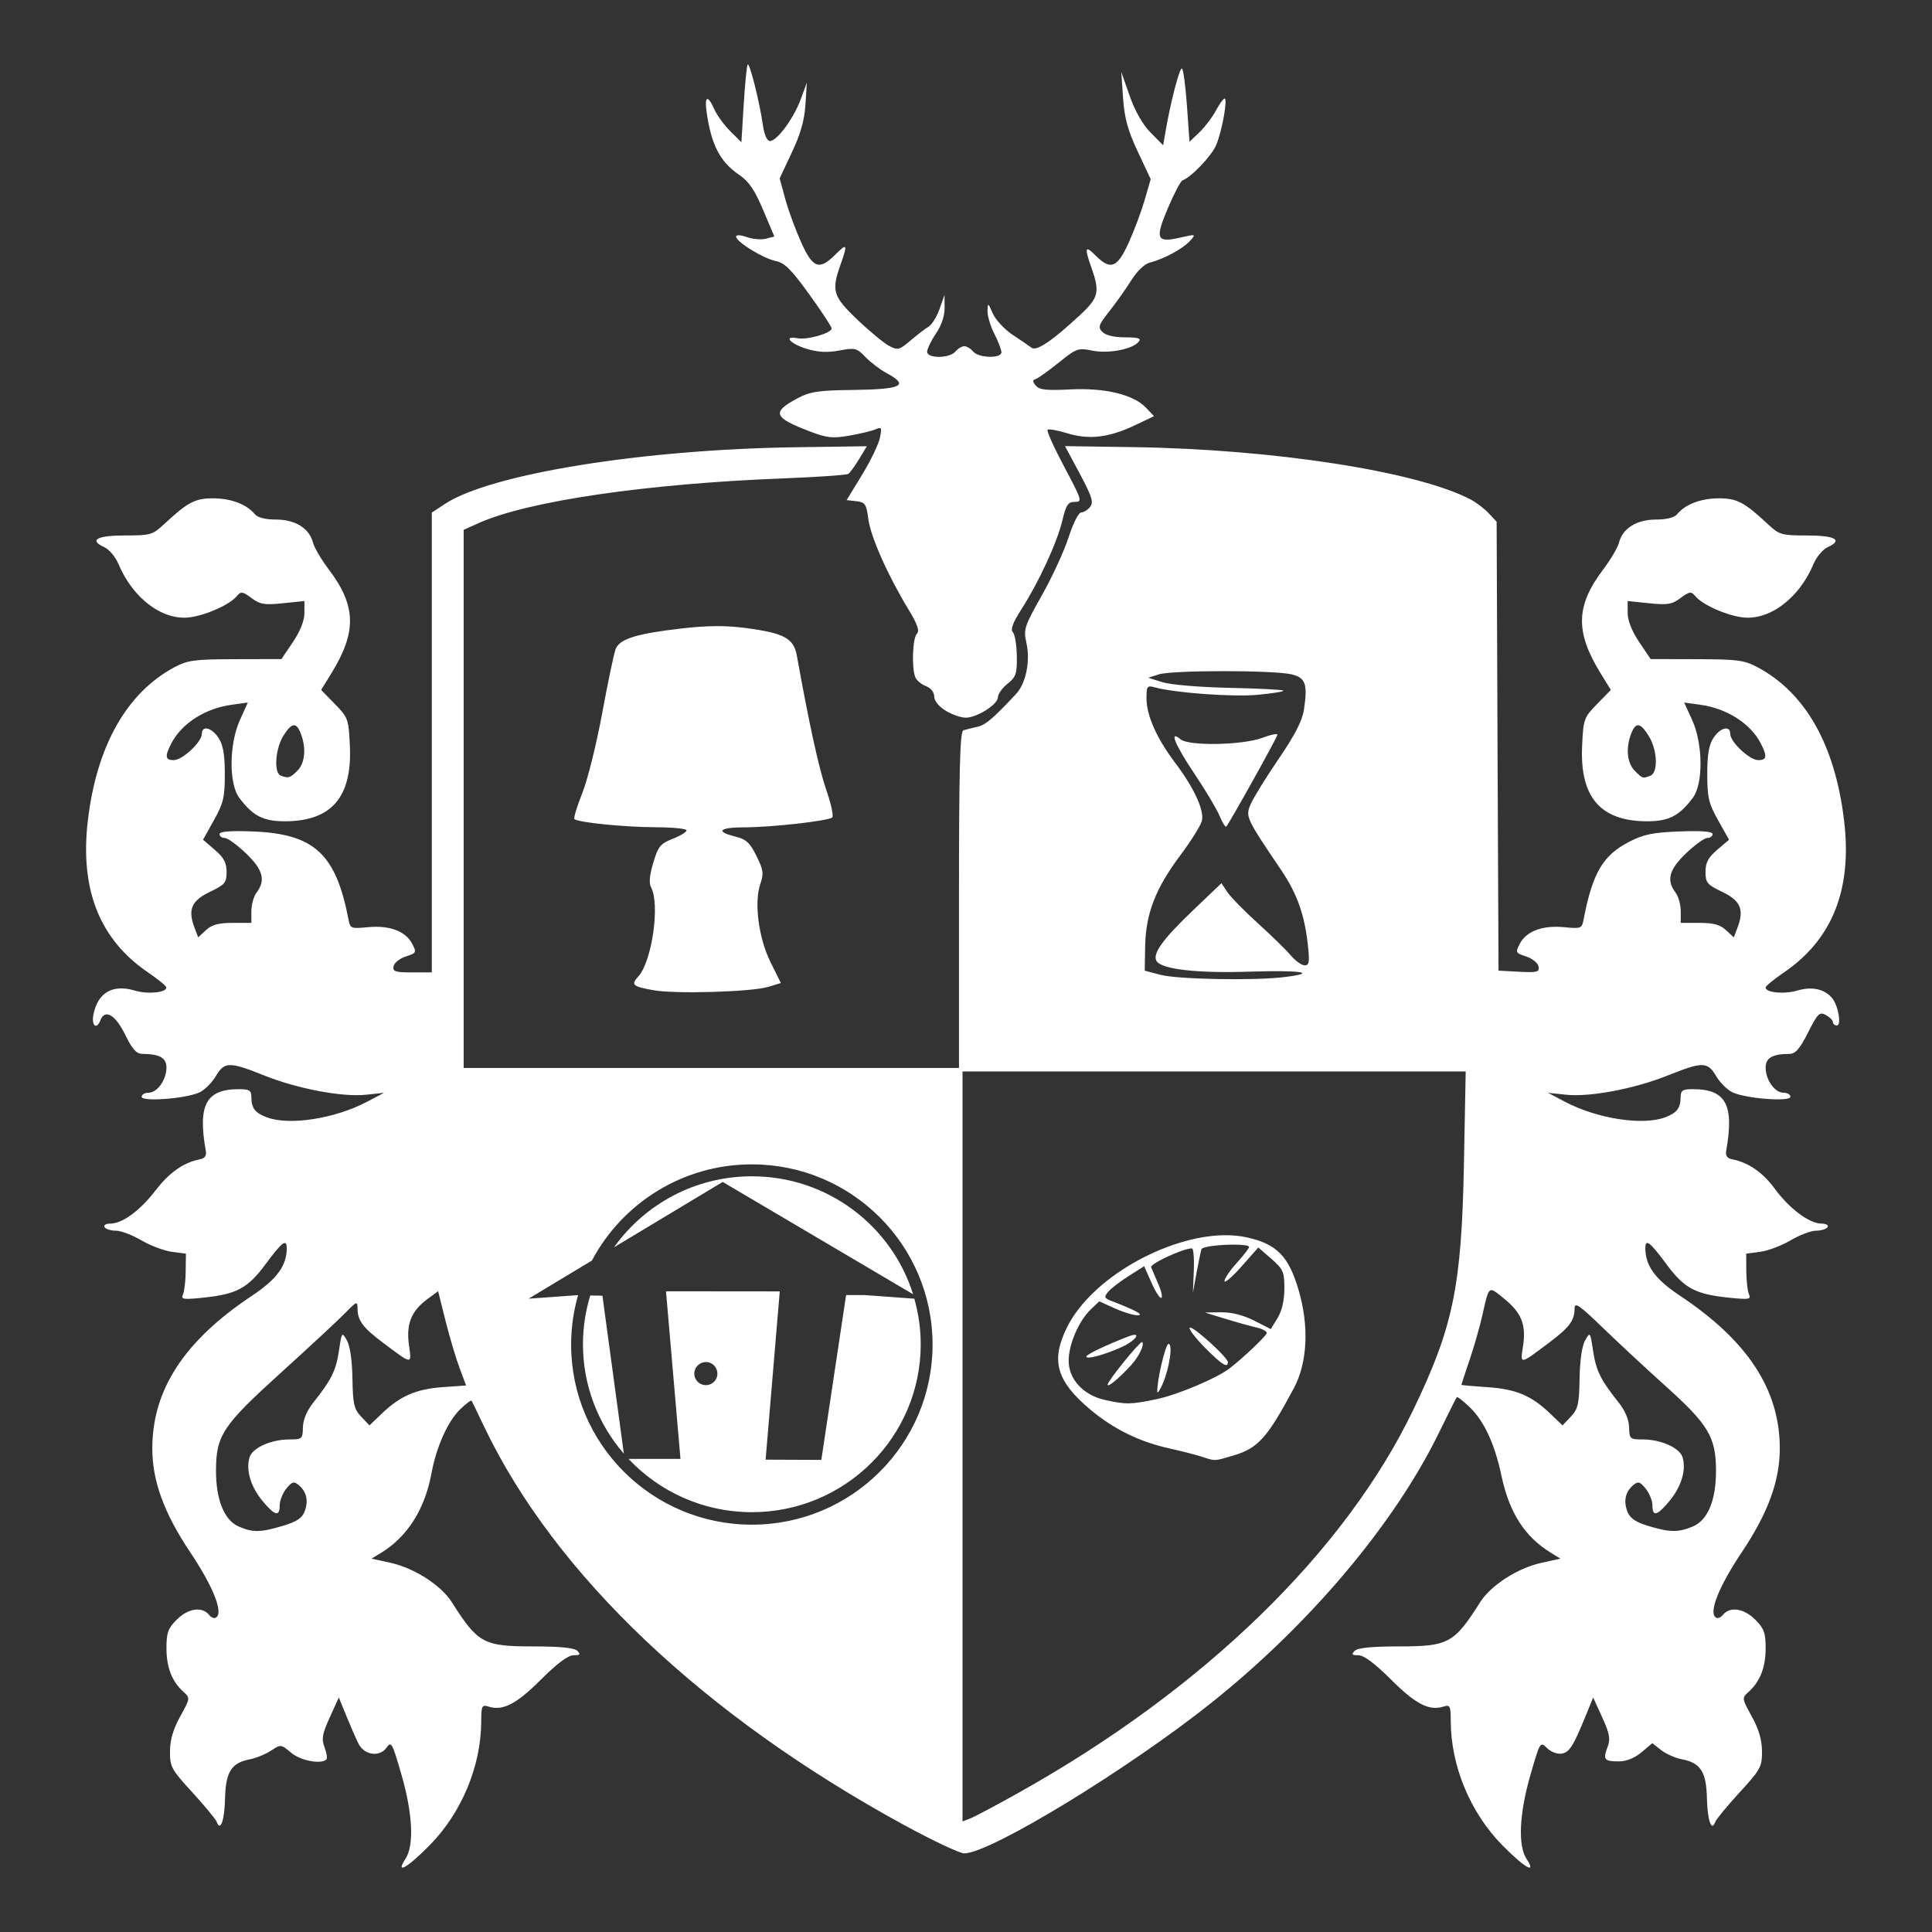 <?xml version="1.0" encoding="UTF-8" standalone="no"?>
<!-- Created with Inkscape (http://www.inkscape.org/) -->

<svg
   xmlns:dc="http://purl.org/dc/elements/1.1/"
   xmlns:cc="http://creativecommons.org/ns#"
   xmlns:rdf="http://www.w3.org/1999/02/22-rdf-syntax-ns#"
   xmlns:svg="http://www.w3.org/2000/svg"
   xmlns="http://www.w3.org/2000/svg"
   xmlns:sodipodi="http://sodipodi.sourceforge.net/DTD/sodipodi-0.dtd"
   xmlns:inkscape="http://www.inkscape.org/namespaces/inkscape"
   width="600"
   height="600"
   id="svg2"
   sodipodi:version="0.32"
   inkscape:version="0.91 r13725"
   sodipodi:docname="LogoFill.svg"
   inkscape:output_extension="org.inkscape.output.svg.inkscape"
   version="1.1">
  <rect width="100%" height="100%" fill="#333333" stroke="none"/>
  <defs
     id="defs4">
    <inkscape:perspective
       sodipodi:type="inkscape:persp3d"
       inkscape:vp_x="0 : 526.18109 : 1"
       inkscape:vp_y="0 : 1000 : 0"
       inkscape:vp_z="744.09448 : 526.18109 : 1"
       inkscape:persp3d-origin="372.04724 : 350.78739 : 1"
       id="perspective10" />
    <inkscape:perspective
       id="perspective2447"
       inkscape:persp3d-origin="372.04724 : 350.78739 : 1"
       inkscape:vp_z="744.09448 : 526.18109 : 1"
       inkscape:vp_y="0 : 1000 : 0"
       inkscape:vp_x="0 : 526.18109 : 1"
       sodipodi:type="inkscape:persp3d" />
  </defs>
  <sodipodi:namedview
     id="base"
     pagecolor="#ffffff"
     bordercolor="#666666"
     borderopacity="1.0"
     gridtolerance="10000"
     guidetolerance="10"
     objecttolerance="10"
     inkscape:pageopacity="0.0"
     inkscape:pageshadow="2"
     inkscape:zoom="0.57456337"
     inkscape:cx="-54.309022"
     inkscape:cy="487.20451"
     inkscape:document-units="px"
     inkscape:current-layer="layer1"
     showgrid="false"
     inkscape:window-width="1368"
     inkscape:window-height="849"
     inkscape:window-x="-8"
     inkscape:window-y="-8"
     inkscape:window-maximized="1" />
  <g
     inkscape:label="Layer 1"
     inkscape:groupmode="layer"
     id="layer1"
     transform="translate(0,-452.362)">
    <path
       style="fill:#ffffff"
       d="m 232.204,472.384 c -0.271,0.271 -0.831,5.821 -1.236,12.327 l -0.721,11.846 -3.502,-3.502 c -1.91,-1.913 -4.104,-4.944 -4.91,-6.764 -2.004,-4.528 -3.104,-4.177 -2.404,0.79 1.444,10.249 4.176,15.541 10.164,19.606 2.971,2.017 4.801,4.709 7.417,10.919 l 3.468,8.206 -2.644,0.687 c -1.444,0.362 -4.117,0.121 -5.94,-0.515 -1.961,-0.684 -3.296,-0.744 -3.296,-0.137 0,1.599 8.36,6.757 12.258,7.554 2.818,0.576 4.851,2.589 10.438,10.335 3.822,5.299 6.97,10.079 6.97,10.61 0,1.468 -7.51,3.642 -10.576,3.056 -4.631,-0.885 -2.273,1.773 2.953,3.331 3.435,1.024 6.37,1.175 10.026,0.481 4.819,-0.916 5.391,-0.803 8.069,1.992 1.581,1.65 4.557,3.933 6.627,5.047 7.184,3.869 4.711,5.033 -10.919,5.219 -10.393,0.124 -12.926,0.529 -16.825,2.61 -8.063,4.302 -7.419,5.96 3.983,10.301 5.214,1.985 6.997,2.17 12.155,1.27 3.324,-0.58 6.984,-1.459 8.138,-1.957 1.884,-0.814 2.008,-0.562 1.373,2.61 -0.388,1.942 -2.877,7.114 -5.528,11.468 l -4.807,7.897 3.022,0.343 c 2.706,0.3 3.09,0.864 3.708,5.528 0.734,5.534 6.02,17.466 12.43,28.018 2.873,4.73 3.553,6.713 2.644,7.623 -1.323,1.323 -1.666,10.425 -0.515,13.426 0.385,1.002 1.868,2.273 3.296,2.816 1.559,0.593 2.61,1.883 2.61,3.228 0,1.349 1.421,3.119 3.571,4.429 1.964,1.198 4.741,2.161 6.181,2.163 3.51,0.006 10.026,-4.117 10.026,-6.352 0,-0.986 1.344,-2.879 2.987,-4.189 2.647,-2.111 2.964,-3.087 2.884,-8.618 -0.05,-3.434 -0.6,-6.781 -1.236,-7.417 -0.808,-0.808 0.01,-2.95 2.713,-7.176 5.441,-8.506 11.06,-20.718 12.67,-27.503 1.155,-4.869 1.768,-5.769 3.88,-5.769 2.382,0 2.211,-0.518 -3.296,-10.885 -3.181,-5.987 -5.515,-11.167 -5.185,-11.503 0.33,-0.336 3.05,0.14 6.043,1.064 6.779,2.093 12.917,1.394 20.945,-2.404 l 6.078,-2.884 -2.507,-2.644 c -3.826,-4.073 -12.834,-6.234 -23.658,-5.665 -7.227,0.379 -9.483,0.115 -10.541,-1.167 -1.065,-1.291 -1.068,-1.723 0.034,-2.095 0.766,-0.258 3.98,-2.566 7.142,-5.116 5.459,-4.402 5.98,-4.57 10.37,-3.674 4.997,1.02 12.44,-0.402 14.387,-2.747 0.877,-1.057 -0.076,-1.373 -4.223,-1.373 -3.309,0 -5.983,-0.627 -7.005,-1.648 -1.473,-1.473 -1.253,-2.182 2.129,-6.455 2.089,-2.639 5.163,-6.984 6.833,-9.649 1.819,-2.901 4.158,-5.092 5.803,-5.494 4.195,-1.024 10.207,-4.275 12.395,-6.696 1.939,-2.145 1.896,-2.163 -3.056,-1.03 -7.347,1.681 -7.867,0.452 -3.777,-9.202 1.9,-4.485 3.94,-8.363 4.532,-8.584 2.784,-1.038 9.053,-7.625 10.473,-11.022 1.803,-4.315 3.606,-14.387 2.575,-14.387 -0.377,0 -1.598,1.707 -2.713,3.777 -1.115,2.07 -3.392,5.077 -5.082,6.696 l -3.09,2.953 -0.79,-11.125 c -0.434,-6.119 -1.123,-11.345 -1.545,-11.606 -0.719,-0.444 -3.478,10.068 -5.116,19.572 l -0.721,4.258 -3.846,-3.88 c -2.449,-2.45 -4.838,-6.596 -6.524,-11.365 l -2.644,-7.52 0.549,8.069 c 0.433,6.224 1.472,10.059 4.567,16.653 l 4.017,8.55 -1.854,6.421 c -1.027,3.533 -3.261,9.535 -4.979,13.323 -3.556,7.842 -5.617,8.632 -10.267,3.983 -3.322,-3.322 -3.548,-2.57 -1.236,3.983 2.59,7.341 2.15,9.135 -3.571,14.456 -8.73,8.118 -13.534,11.344 -15.074,10.198 -0.761,-0.567 -3.431,-2.381 -5.94,-4.052 -2.51,-1.671 -5.257,-4.637 -6.112,-6.593 -1.484,-3.392 -1.563,-3.451 -1.648,-0.79 -0.049,1.534 0.92,4.737 2.129,7.108 1.209,2.371 2.198,4.955 2.198,5.734 0,2.001 -7.092,1.805 -8.79,-0.24 -0.752,-0.906 -1.988,-1.648 -2.747,-1.648 -0.758,0 -1.995,0.742 -2.747,1.648 -1.811,2.182 -8.79,2.241 -8.79,0.069 0,-0.88 1.236,-3.439 2.747,-5.665 1.719,-2.533 2.708,-5.518 2.678,-8 l -0.034,-3.983 -1.545,4.395 c -0.854,2.417 -2.408,4.889 -3.434,5.494 -1.026,0.604 -3.547,2.543 -5.597,4.292 -3.457,2.95 -3.932,3.069 -6.627,1.648 -1.598,-0.843 -6.042,-4.501 -9.855,-8.138 -7.615,-7.264 -8.103,-8.955 -5.253,-17.031 2.291,-6.494 2.088,-6.861 -1.579,-3.193 -4.983,4.983 -6.982,4.271 -10.576,-3.674 -1.708,-3.777 -3.945,-9.816 -4.944,-13.426 l -1.785,-6.558 3.743,-7.966 c 2.683,-5.65 3.933,-9.919 4.258,-14.833 l 0.446,-6.936 -1.923,5.219 c -2.204,5.952 -7.35,12.91 -9.546,12.91 -0.923,0 -1.759,-1.958 -2.232,-5.219 -1.032,-7.111 -4.064,-19.147 -4.67,-18.542 z m 98.545,118.529 4.601,8.584 c 3.845,7.217 4.346,8.904 3.159,10.335 -0.778,0.938 -2.025,1.682 -2.781,1.682 -0.757,0 -2.495,3.456 -3.846,7.657 -1.351,4.201 -5.066,12.295 -8.275,17.992 -5.502,9.766 -5.801,10.599 -4.841,14.868 1.259,5.604 -0.151,12.582 -3.228,15.863 -7.341,7.828 -9.483,9.631 -12.086,10.198 -1.591,0.346 -3.502,0.832 -4.258,1.064 -1.074,0.331 -1.373,11.815 -1.373,52.638 l 0,52.226 -76.914,0 -76.914,0 0,-83.575 0,-83.54 4.91,-2.198 c 15.295,-6.766 51.864,-12.117 94.185,-13.769 10.679,-0.417 19.838,-1.047 20.361,-1.408 0.523,-0.361 2.042,-2.422 3.365,-4.601 l 2.404,-3.983 -21.701,0.309 c -47.602,0.625 -95.039,8.242 -109.293,17.58 l -4.12,2.713 0,71.42 0,71.385 -6.146,0 c -5.24,0 -6.05,-0.278 -5.734,-1.923 0.203,-1.058 1.915,-2.406 3.811,-3.022 3.295,-1.069 3.385,-1.259 1.957,-3.983 -2.033,-3.881 -7.03,-5.757 -13.7,-5.116 -5.227,0.502 -5.523,0.42 -6.043,-2.301 -3.931,-20.537 -10.646,-26.717 -29.873,-27.435 -6.896,-0.257 -10.198,0.01 -10.198,0.824 0,0.663 0.718,1.202 1.614,1.202 0.896,0 3.863,2.157 6.593,4.773 5.289,5.068 6.194,8.358 3.296,12.189 -0.887,1.173 -1.614,3.769 -1.614,5.769 l 0,3.64 -5.837,0 c -4.361,0 -6.472,0.587 -8.275,2.266 l -2.404,2.232 -1.133,-2.987 c -2.144,-5.638 -0.961,-8.402 4.738,-11.125 4.706,-2.248 5.219,-2.864 5.219,-6.215 0,-2.851 -0.868,-4.466 -3.674,-6.867 l -3.64,-3.125 3.365,-6.043 c 2.945,-5.261 3.399,-7.102 3.399,-14.318 0,-6.085 -0.527,-9.08 -1.957,-11.262 -2.133,-3.256 -5.185,-3.983 -5.185,-1.236 0,2.508 -6.044,8.138 -8.721,8.138 -2.68,0 -2.832,-1.195 -0.721,-5.253 3.208,-6.165 10.466,-10.814 18.748,-11.949 l 4.979,-0.687 -2.438,5.391 c -3.377,7.409 -3.5,19.807 -0.24,24.173 4.277,5.729 7.544,7.379 14.524,7.314 14.227,-0.134 20.562,-7.583 19.846,-23.349 -0.382,-8.414 -0.555,-8.869 -4.67,-13.082 l -4.258,-4.361 3.262,-5.288 c 7.859,-12.825 7.628,-20.88 -0.893,-32.139 -2.326,-3.073 -4.527,-6.819 -4.91,-8.344 -1.105,-4.403 -5.505,-7.142 -11.468,-7.142 -3.389,0 -5.698,-0.598 -6.627,-1.717 -2.523,-3.04 -7.404,-4.876 -12.945,-4.876 -5.64,0 -7.908,1.238 -15.348,8.172 -3.399,3.168 -4.168,3.365 -11.983,3.365 -8.769,0 -11.273,1.429 -6.421,3.64 1.51,0.688 3.48,3.03 4.395,5.219 4.495,10.759 13.822,17.701 22.216,16.55 5.198,-0.712 12.354,-3.936 14.559,-6.593 1.246,-1.502 1.741,-1.446 4.532,0.618 2.693,1.991 4.075,2.211 9.786,1.614 l 6.661,-0.687 0,3.708 c 0,2.358 -1.298,5.65 -3.571,9.03 l -3.571,5.288 -14.284,0.034 c -12.685,0.028 -14.834,0.305 -18.954,2.507 -14.827,7.923 -24.172,24.498 -26.885,47.625 -2.515,21.435 3.654,36.948 18.782,47.213 3.054,2.072 5.581,4.159 5.597,4.601 0.057,1.619 -5.779,2.182 -9.855,0.961 -6.787,-2.034 -11.425,0.641 -12.773,7.382 -0.709,3.543 0.962,4.951 2.163,1.82 1.369,-3.567 4.64,-1.687 7.623,4.395 2.283,4.655 3.512,6.066 5.425,6.078 5.327,0.032 7.451,1.233 7.451,4.258 0,3.804 -2.856,7.794 -5.562,7.794 -1.174,0 -2.129,0.578 -2.129,1.27 0,1.614 13.646,0.594 17.889,-1.339 1.637,-0.746 3.925,-3.028 5.116,-5.047 2.69,-4.559 4.207,-4.578 15.039,-0.24 10.435,4.179 24.333,6.786 31.727,5.975 l 5.494,-0.584 -5.219,2.747 c -10.056,5.314 -24.245,7.503 -31.246,4.841 -3.596,-1.367 -4.715,-2.852 -4.738,-6.249 -0.014,-2.083 -0.614,-2.472 -3.811,-2.472 -10.27,0 -12.884,4.844 -10.335,19.194 0.259,1.457 -0.3,2.288 -1.786,2.575 -5.097,0.986 -9.504,4.077 -13.803,9.649 -4.956,6.423 -10.331,10.335 -14.147,10.335 -1.325,0 -2.091,0.494 -1.717,1.099 0.373,0.604 1.964,1.099 3.537,1.099 1.573,0 5.125,1.353 7.897,2.987 2.773,1.634 7.025,3.239 9.443,3.571 l 4.395,0.584 -0.069,5.494 c -0.03,3.019 -0.414,6.266 -0.858,7.211 -0.71,1.509 0.124,1.61 6.833,0.893 9.872,-1.055 13.38,-2.966 18.748,-10.232 5.213,-7.057 6.661,-8.149 6.661,-5.047 0,5.406 -3.081,9.611 -10.782,14.73 -21.052,13.996 -30.971,29.199 -30.971,47.453 0,10.056 3.623,20.028 11.743,32.173 6.943,10.385 10.175,18.256 8.275,20.155 -0.608,0.608 -1.553,0.338 -2.404,-0.687 -2.207,-2.659 -6.498,-2.017 -10.026,1.511 -2.715,2.715 -3.193,4.064 -3.193,8.824 0,5.978 1.681,10.33 5.253,13.563 2.171,1.965 2.136,2.011 -0.996,7.691 -2.185,3.964 -3.145,7.289 -3.159,10.85 -0.019,4.786 0.442,5.625 6.97,12.739 3.85,4.196 7.257,8.33 7.554,9.168 1.129,3.181 2.423,-0.516 2.575,-7.348 0.182,-8.152 1.985,-11.035 7.588,-12.086 1.944,-0.365 4.953,-1.592 6.661,-2.713 3.076,-2.018 3.131,-2.001 6.284,0.652 2.937,2.471 9.34,3.673 10.953,2.06 0.337,-0.337 0.067,-2.02 -0.584,-3.743 -0.988,-2.617 -0.723,-4.141 1.614,-9.305 l 2.816,-6.181 2.369,5.803 c 1.303,3.195 2.978,7.039 3.743,8.55 1.819,3.595 6.584,4.254 8.721,1.202 1.443,-2.061 1.776,-1.437 4.601,8.344 3.512,12.158 3.992,22.044 1.27,26.199 -3.269,4.989 0.504,2.881 7.451,-4.155 9.965,-10.091 16.027,-24.627 16.069,-38.525 0.015,-4.81 0.213,-5.242 2.232,-4.601 4.46,1.415 8.614,-0.698 16.241,-8.309 5.078,-5.068 8.495,-7.623 10.198,-7.623 2.05,0 2.268,-0.274 1.167,-1.373 -0.936,-0.935 -5.318,-1.369 -13.735,-1.373 -15.425,-0.01 -17.124,-0.945 -25.237,-13.735 -3.312,-5.22 -11.577,-10.554 -18.885,-12.189 l -6.043,-1.339 3.056,-1.854 c 8.072,-4.947 13.49,-13.502 15.52,-24.482 1.556,-8.418 5.117,-16.371 8.996,-20.087 1.763,-1.689 3.339,-2.868 3.502,-2.61 0.163,0.258 1.925,3.942 3.949,8.172 21.928,45.841 68.038,89.582 130.204,123.508 8.979,4.9 17.453,8.893 18.816,8.893 8.055,0 51.01,-26.178 76.948,-46.903 30.452,-24.332 56.583,-55.328 70.39,-83.506 2.9,-5.919 5.43,-11.001 5.631,-11.262 0.201,-0.261 2.054,1.191 4.12,3.193 4.402,4.266 7.718,11.444 9.752,21.117 2.419,11.506 7.22,19.006 15.314,23.967 l 3.022,1.854 -6.043,1.339 c -7.308,1.635 -15.573,6.969 -18.885,12.189 -8.113,12.789 -9.812,13.726 -25.237,13.735 -8.417,0.004 -12.799,0.438 -13.735,1.373 -1.1,1.099 -0.882,1.373 1.167,1.373 1.703,0 5.12,2.555 10.198,7.623 7.627,7.612 11.782,9.725 16.241,8.309 2.019,-0.641 2.217,-0.209 2.232,4.601 0.043,13.898 6.104,28.434 16.069,38.525 6.947,7.036 10.72,9.143 7.451,4.155 -2.711,-4.138 -2.24,-14.062 1.236,-26.096 2.972,-10.29 3.04,-10.385 5.116,-8.309 1.158,1.158 3.161,1.939 4.464,1.751 2.49,-0.36 3.652,-2.155 7.52,-11.64 l 2.369,-5.803 2.816,6.181 c 2.337,5.164 2.601,6.689 1.614,9.305 -1.436,3.805 -0.993,4.361 3.605,4.361 2.244,0 4.858,-1.038 6.97,-2.816 l 3.365,-2.85 2.747,2.163 c 1.512,1.189 4.418,2.468 6.455,2.85 5.776,1.084 7.577,3.907 7.76,12.121 0.153,6.832 1.447,10.529 2.575,7.348 0.297,-0.838 3.704,-4.972 7.554,-9.168 6.528,-7.114 6.989,-7.952 6.97,-12.739 -0.015,-3.561 -0.973,-6.887 -3.159,-10.85 -3.132,-5.68 -3.132,-5.727 -0.961,-7.691 3.572,-3.233 5.254,-7.585 5.253,-13.563 0,-4.761 -0.513,-6.11 -3.228,-8.824 -3.528,-3.528 -7.819,-4.17 -10.026,-1.511 -0.851,1.025 -1.795,1.295 -2.404,0.687 -1.9,-1.9 1.332,-9.771 8.275,-20.155 8.12,-12.145 11.777,-22.117 11.777,-32.173 0,-18.254 -9.953,-33.457 -31.006,-47.453 -7.7,-5.119 -10.747,-9.324 -10.747,-14.73 0,-3.102 1.414,-2.009 6.627,5.047 5.368,7.266 8.876,9.177 18.748,10.232 6.709,0.717 7.543,0.616 6.833,-0.893 -0.445,-0.944 -0.829,-4.191 -0.858,-7.211 l -0.034,-5.494 4.395,-0.584 c 2.417,-0.332 6.636,-1.937 9.408,-3.571 2.773,-1.634 6.324,-2.987 7.897,-2.987 1.573,0 3.198,-0.494 3.571,-1.099 0.378,-0.612 -0.464,-1.099 -1.889,-1.099 -3.741,0 -9.948,-4.628 -14.49,-10.816 -3.735,-5.088 -8.212,-8.186 -13.288,-9.168 -1.486,-0.287 -2.079,-1.118 -1.82,-2.575 2.548,-14.35 -0.066,-19.194 -10.335,-19.194 -3.197,0 -3.797,0.389 -3.811,2.472 -0.023,3.397 -1.142,4.882 -4.738,6.249 -7.001,2.662 -21.19,0.472 -31.246,-4.841 l -5.185,-2.747 5.494,0.584 c 7.394,0.812 21.257,-1.796 31.692,-5.975 10.833,-4.338 12.349,-4.319 15.039,0.24 1.192,2.02 3.514,4.302 5.15,5.047 4.243,1.933 17.889,2.953 17.889,1.339 0,-0.692 -0.989,-1.27 -2.163,-1.27 -2.707,0 -5.528,-3.991 -5.528,-7.794 0,-3.02 2.083,-4.225 7.382,-4.258 1.895,-0.011 3.226,-1.557 5.803,-6.661 2.982,-5.907 3.557,-6.462 5.494,-5.425 1.193,0.639 2.198,1.614 2.198,2.198 0,0.583 0.556,1.064 1.236,1.064 1.521,0 0.444,-6.202 -1.476,-8.515 -2.339,-2.818 -6.305,-3.676 -10.782,-2.335 -4.075,1.221 -9.912,0.658 -9.855,-0.961 0.015,-0.442 2.542,-2.529 5.597,-4.601 15.096,-10.243 21.294,-25.792 18.782,-47.075 -2.772,-23.489 -11.911,-39.761 -26.885,-47.762 -4.12,-2.202 -6.234,-2.478 -18.919,-2.507 l -14.284,-0.034 -3.571,-5.288 c -2.272,-3.38 -3.571,-6.673 -3.571,-9.03 l 0,-3.708 6.627,0.687 c 5.711,0.597 7.093,0.377 9.786,-1.614 2.791,-2.064 3.321,-2.12 4.567,-0.618 2.205,2.657 9.326,5.88 14.524,6.593 8.394,1.15 17.72,-5.791 22.216,-16.55 0.915,-2.189 2.885,-4.531 4.395,-5.219 4.852,-2.211 2.382,-3.64 -6.387,-3.64 -7.815,0 -8.619,-0.197 -12.018,-3.365 -7.441,-6.934 -9.709,-8.172 -15.348,-8.172 -5.541,0 -10.421,1.835 -12.945,4.876 -0.929,1.119 -3.238,1.717 -6.627,1.717 -5.963,0 -10.363,2.739 -11.468,7.142 -0.383,1.525 -2.584,5.271 -4.91,8.344 -8.521,11.259 -8.752,19.314 -0.893,32.139 l 3.262,5.288 -4.258,4.361 c -4.114,4.213 -4.288,4.668 -4.67,13.082 -0.716,15.766 5.62,23.215 19.846,23.349 6.98,0.066 10.281,-1.584 14.559,-7.314 3.259,-4.365 3.136,-16.764 -0.24,-24.173 l -2.472,-5.391 4.979,0.687 c 8.282,1.135 15.574,5.784 18.782,11.949 2.111,4.058 1.924,5.253 -0.755,5.253 -2.677,0 -8.687,-5.629 -8.687,-8.138 0,-2.746 -3.086,-2.02 -5.219,1.236 -1.43,2.183 -1.923,5.177 -1.923,11.262 0,7.216 0.42,9.057 3.365,14.318 l 3.399,6.043 -3.674,3.125 c -2.806,2.401 -3.64,4.016 -3.64,6.867 0,3.351 0.513,3.966 5.219,6.215 5.699,2.723 6.848,5.487 4.704,11.125 l -1.133,2.987 -2.404,-2.232 c -1.803,-1.68 -3.88,-2.266 -8.241,-2.266 l -5.837,0 0,-3.64 c 0,-2 -0.727,-4.595 -1.614,-5.769 -2.898,-3.832 -2.028,-7.121 3.262,-12.189 2.73,-2.616 5.697,-4.773 6.593,-4.773 0.896,0 1.648,-0.539 1.648,-1.202 0,-0.815 -3.302,-1.082 -10.198,-0.824 -8.298,0.31 -11.223,0.909 -15.657,3.193 -8.243,4.246 -11.433,9.707 -14.215,24.241 -0.521,2.72 -0.85,2.803 -6.078,2.301 -6.67,-0.641 -11.667,1.235 -13.7,5.116 -1.427,2.724 -1.338,2.914 1.957,3.983 1.896,0.615 3.637,2.001 3.846,3.09 0.336,1.754 -0.366,1.942 -6.043,1.648 l -6.387,-0.343 -0.309,-69.703 -0.275,-69.703 -2.472,-2.644 c -1.355,-1.451 -3.922,-3.402 -5.7,-4.326 -16.735,-8.703 -61.089,-15.566 -104.726,-16.207 l -21.151,-0.309 z m -108.434,55.9 c -3.168,0.022 -6.582,0.257 -10.61,0.721 -14.179,1.634 -19.319,3.261 -20.533,6.455 -0.519,1.365 -2.397,10.302 -4.155,19.846 -1.758,9.544 -4.531,20.704 -6.181,24.825 -1.65,4.121 -2.75,7.757 -2.438,8.069 1.048,1.048 15.494,2.505 25.203,2.541 5.288,0.02 9.614,0.449 9.614,0.961 0,0.513 -1.952,1.711 -4.326,2.644 -3.811,1.497 -4.507,2.359 -6.009,7.417 -1.18,3.973 -1.397,6.334 -0.652,7.726 2.775,5.186 0.242,22.907 -3.949,27.538 -2.398,2.65 -1.921,3.141 4.635,4.326 6.749,1.221 30.448,0.535 35.641,-1.03 l 3.949,-1.202 -3.228,-6.524 c -3.71,-7.484 -5.138,-18.568 -3.125,-24.345 1.082,-3.104 0.906,-4.305 -1.236,-8.618 -2.046,-4.119 -3.205,-5.172 -6.593,-6.009 -6.21,-1.534 -4.958,-2.84 2.747,-2.85 8.63,-0.011 26.32,-2.01 27.4,-3.09 0.447,-0.447 -0.383,-4.286 -1.854,-8.515 -2.253,-6.477 -5.35,-20.569 -9.133,-41.65 -0.981,-5.465 -3.87,-7.06 -15.932,-8.653 -3.142,-0.415 -6.068,-0.606 -9.236,-0.584 z m 157.638,13.975 c 9.129,-1.1e-4 18.459,0.349 21.151,0.996 4.365,1.049 5.04,3.021 3.846,10.988 -0.515,3.435 -2.843,7.93 -7.932,15.383 -3.958,5.797 -7.846,12.113 -8.653,14.044 -1.596,3.821 -1.395,4.233 9.58,20.465 4.787,7.08 7.142,13.626 8.172,22.731 0.645,5.701 0.497,6.764 -0.927,6.764 -0.931,0 -2.888,-1.38 -4.326,-3.09 -1.439,-1.71 -6.062,-6.222 -10.267,-10.026 -4.205,-3.804 -8.449,-8.146 -9.443,-9.649 l -1.82,-2.747 -8.996,8.584 c -9.3,8.885 -12.516,13.394 -11.159,15.589 1.596,2.582 12.54,3.823 28.946,3.296 16.094,-0.517 21.624,0.381 10.507,1.717 -9.253,1.111 -32.8,0.678 -38.182,-0.721 l -4.944,-1.305 0.137,-7.691 c 0.208,-10.064 3.23,-17.855 10.885,-28.087 3.339,-4.463 6.366,-9.299 6.73,-10.747 0.808,-3.221 -2.416,-10.233 -8.378,-18.13 -5.627,-7.453 -8.794,-14.536 -8.824,-19.812 -0.022,-3.879 0.215,-4.158 2.472,-3.537 6.386,1.758 24.369,3.057 32.07,2.335 4.646,-0.435 8.221,-1.015 7.932,-1.305 -0.29,-0.29 -7.854,-0.673 -16.825,-0.858 -9.14,-0.189 -18.242,-0.97 -20.705,-1.751 l -4.395,-1.373 3.296,-1.064 c 1.996,-0.647 10.924,-0.996 20.052,-0.996 z M 91.15,677.613 c 0.877,-0.119 1.587,0.767 2.301,2.644 1.704,4.483 1.279,9.09 -1.099,11.468 -2.257,2.257 -2.852,2.432 -5.219,1.476 -2.111,-0.852 -1.644,-8.198 0.79,-12.189 1.312,-2.153 2.351,-3.28 3.228,-3.399 z m 417.393,0 c 0.947,-0.149 2.06,0.978 3.537,3.399 2.671,4.38 2.922,11.308 0.446,12.258 -2.409,0.924 -2.382,0.914 -4.841,-1.545 -2.378,-2.378 -2.837,-6.986 -1.133,-11.468 0.624,-1.642 1.255,-2.528 1.992,-2.644 z m -112.211,2.747 c -0.711,-0.019 -2.366,0.404 -4.292,1.133 -6.069,2.296 -22.8,2.615 -25.375,0.481 -3.704,-3.071 -1.895,1.454 4.326,10.747 3.388,5.061 6.883,10.914 7.76,13.014 0.877,2.1 1.803,3.588 2.06,3.331 0.965,-0.965 15.898,-27.765 15.898,-28.534 0,-0.11 -0.141,-0.166 -0.378,-0.172 z m -97.412,104.76 78.115,0 78.15,0 -0.549,28.843 c -0.743,37.957 -3.328,50.442 -15.657,76.089 -21.265,44.235 -64.954,86.725 -122.238,118.838 -7.088,3.974 -13.989,7.649 -15.348,8.172 l -2.472,0.961 0,-116.469 0,-116.435 z m -65.411,28.843 c 30.986,-10e-6 56.106,25.089 56.106,55.968 -10e-6,30.879 -25.12,55.934 -56.106,55.934 -30.986,0 -56.14,-25.055 -56.14,-55.934 0,-5.325 0.766,-10.467 2.163,-15.348 l -0.137,0 -15.245,1.099 19.675,-11.846 c 9.414,-17.761 28.148,-29.873 49.685,-29.873 z m 0,3.708 c -17.671,0 -33.308,8.711 -42.817,22.044 l 33.753,-20.293 59.127,34.886 c -6.64,-21.226 -26.541,-36.637 -50.062,-36.637 z m 146.548,18.301 c -17.823,0.303 -41.079,13.331 -48.655,28.534 -5.134,10.302 -3.381,16.674 7.039,25.478 7.197,6.08 15.333,10.109 24.551,12.155 3.724,0.827 8.282,1.986 10.095,2.575 4.438,1.443 3.845,1.482 9.992,-0.343 7.633,-2.267 10.462,-5.412 18.748,-20.911 4.262,-7.973 4.764,-19.356 1.408,-30.662 -3.073,-10.351 -6.757,-14.085 -15.932,-16.138 -2.262,-0.506 -4.699,-0.73 -7.245,-0.687 z m 3.296,2.919 c 2.543,0.013 4.567,0.233 4.567,0.755 0,0.38 -1.731,2.603 -3.846,4.944 -2.115,2.341 -3.831,4.878 -3.811,5.631 0.019,0.754 2.4,-1.278 5.288,-4.532 l 5.219,-5.906 4.086,3.537 c 3.687,3.237 4.021,4.058 4.017,9.202 -0.004,3.638 -0.736,6.905 -2.095,9.133 l -2.129,3.468 -5.185,-2.644 c -3.351,-1.696 -7.031,-2.615 -10.267,-2.575 l -5.013,0.069 6.593,2.026 c 3.626,1.11 7.952,2.3 9.614,2.678 1.662,0.378 3.022,1.132 3.022,1.648 0,0.788 -7.428,7.845 -11.674,11.091 -3.893,2.976 -16.008,8.078 -22.284,9.408 -8.21,1.74 -9.771,1.774 -16.31,0.309 -6.728,-1.508 -11.262,-6.427 -11.262,-12.189 0,-5.137 3.193,-12.486 6.97,-16.035 l 2.541,-2.404 4.841,2.198 c 2.666,1.209 5.865,2.165 7.073,2.129 2.117,-0.063 -0.642,-1.569 -8.103,-4.429 -2.257,-0.865 -2.399,-1.233 -1.099,-2.816 0.821,-1 3.673,-3.205 6.352,-4.91 l 4.876,-3.09 2.163,4.91 c 1.175,2.715 2.555,4.944 3.09,4.944 0.535,0 0.18,-1.854 -0.79,-4.12 -0.969,-2.266 -2.011,-4.694 -2.301,-5.391 -0.447,-1.075 9.909,-5.872 12.67,-5.872 0.469,0 0.736,3.09 0.584,6.867 l -0.275,6.867 1.099,-6.043 c 0.622,-3.324 1.317,-6.661 1.545,-7.417 0.267,-0.883 5.993,-1.464 10.232,-1.442 z m 79.969,14.147 c 0.756,0.101 1.825,1.041 3.605,2.472 5.557,4.465 7.075,8.147 6.078,14.799 -0.891,5.944 -1.202,5.985 8.069,-0.961 6.283,-4.708 7.932,-6.891 7.932,-10.679 0,-2.008 1.48,-1.007 8.515,5.803 4.683,4.533 13.64,12.867 19.915,18.507 13.117,11.791 15.449,15.714 15.486,26.027 0.033,9.284 -2.537,15.476 -7.245,17.443 -4.484,1.874 -7.188,1.835 -13.941,-0.24 -3.868,-1.189 -5.557,-2.373 -6.352,-4.464 -1.246,-3.278 -0.589,-6.151 1.889,-8.206 1.465,-1.216 2.058,-1.032 3.811,1.133 1.139,1.407 2.095,3.741 2.095,5.185 0,3.683 1.481,3.266 5.391,-1.476 3.623,-4.396 5.171,-9.642 3.949,-13.494 -0.925,-2.914 -6.703,-5.489 -12.327,-5.494 -3.982,-0.004 -4.182,-0.143 -4.258,-3.743 -0.051,-2.417 -1.226,-5.2 -3.296,-7.794 -5.592,-7.007 -6.981,-9.863 -7.897,-16.001 -0.876,-5.864 -0.932,-5.922 -2.472,-3.228 -0.97,1.697 -1.626,6.226 -1.717,11.846 -0.127,7.908 -0.483,9.472 -2.713,11.846 l -2.575,2.713 -3.914,-3.743 c -5.8,-5.551 -10.627,-7.56 -19.537,-8.138 -4.381,-0.284 -7.966,-0.604 -7.966,-0.721 0,-0.117 1.157,-3.644 2.575,-7.829 1.419,-4.185 3.171,-10.342 3.914,-13.666 1.328,-5.938 1.728,-8.066 2.987,-7.897 z m -327.26,0.309 2.335,9.339 c 1.286,5.129 3.25,11.704 4.361,14.627 l 1.992,5.322 -7.245,0.515 c -8.247,0.59 -13.205,2.734 -18.851,8.138 l -3.914,3.743 -2.575,-2.713 c -2.23,-2.374 -2.585,-3.938 -2.713,-11.846 -0.09,-5.621 -0.747,-10.149 -1.717,-11.846 -1.54,-2.695 -1.596,-2.636 -2.472,3.228 -0.917,6.138 -2.305,8.993 -7.897,16.001 -2.07,2.594 -3.246,5.377 -3.296,7.794 -0.076,3.6 -0.241,3.74 -4.223,3.743 -5.624,0.004 -11.402,2.58 -12.327,5.494 -1.223,3.852 0.291,9.098 3.914,13.494 3.909,4.743 5.425,5.16 5.425,1.476 0,-1.444 0.921,-3.778 2.06,-5.185 1.753,-2.165 2.346,-2.349 3.811,-1.133 2.475,2.054 3.131,4.904 1.889,8.172 -0.816,2.146 -2.486,3.241 -6.833,4.532 -6.917,2.054 -9.246,2.111 -13.7,0.172 -4.455,-1.939 -7.037,-8.367 -7.005,-17.409 0.038,-10.924 2.057,-13.947 20.293,-30.456 8.91,-8.066 17.869,-16.4 19.915,-18.507 3.425,-3.527 3.743,-3.652 3.743,-1.408 0,3.796 1.611,6.003 7.897,10.713 9.253,6.933 8.932,6.927 8.069,0.652 -0.891,-6.479 0.734,-10.51 5.769,-14.215 l 3.296,-2.438 z m 70.767,0.034 4.498,52.054 -16.138,0 c 9.579,10.18 23.21,16.55 38.319,16.55 28.949,0 52.432,-23.369 52.432,-52.157 0,-4.906 -0.716,-9.644 -1.992,-14.147 l -15.554,-1.133 -5.631,0 -7.691,51.196 -17.306,-0.069 4.395,-52.26 -35.332,-0.034 z m -23.52,1.305 c -1.461,4.791 -2.266,9.88 -2.266,15.142 0,12.988 4.792,24.86 12.704,33.993 l -6.661,-49.067 -3.777,-0.069 z m 186.275,9.958 c -0.043,0.004 -0.079,0.044 -0.103,0.069 -0.377,0.377 1.742,3.139 4.704,6.146 5.211,5.291 7.142,6.514 7.142,4.532 0,-1.426 -10.392,-10.864 -11.743,-10.747 z m -17.374,2.266 c -0.426,0.035 -1.058,0.211 -1.923,0.549 -7.013,2.74 -12.91,5.552 -12.91,6.181 0,0.977 5.115,-0.352 10.713,-2.816 3.918,-1.724 5.964,-4.069 4.12,-3.914 z m 2.438,2.232 c -1.071,0.272 -10.679,12.139 -10.679,13.254 0,0.976 3.645,-2.056 7.314,-6.078 2.481,-2.72 4.224,-6.386 3.434,-7.176 -0.017,-0.017 -0.034,-0.01 -0.069,0 z m 8.241,0.584 c -0.96,0 -3.734,11.943 -3.468,14.936 0.049,0.555 0.804,-0.578 1.648,-2.507 2.127,-4.857 3.229,-12.43 1.82,-12.43 z m -143.663,5.631 c 1.984,0 3.571,1.622 3.571,3.605 0,1.984 -1.587,3.571 -3.571,3.571 -1.984,0 -3.605,-1.587 -3.605,-3.571 0,-1.984 1.622,-3.605 3.605,-3.605 z"
       id="path2385"
       inkscape:connector-curvature="0" />
  </g>
</svg>
